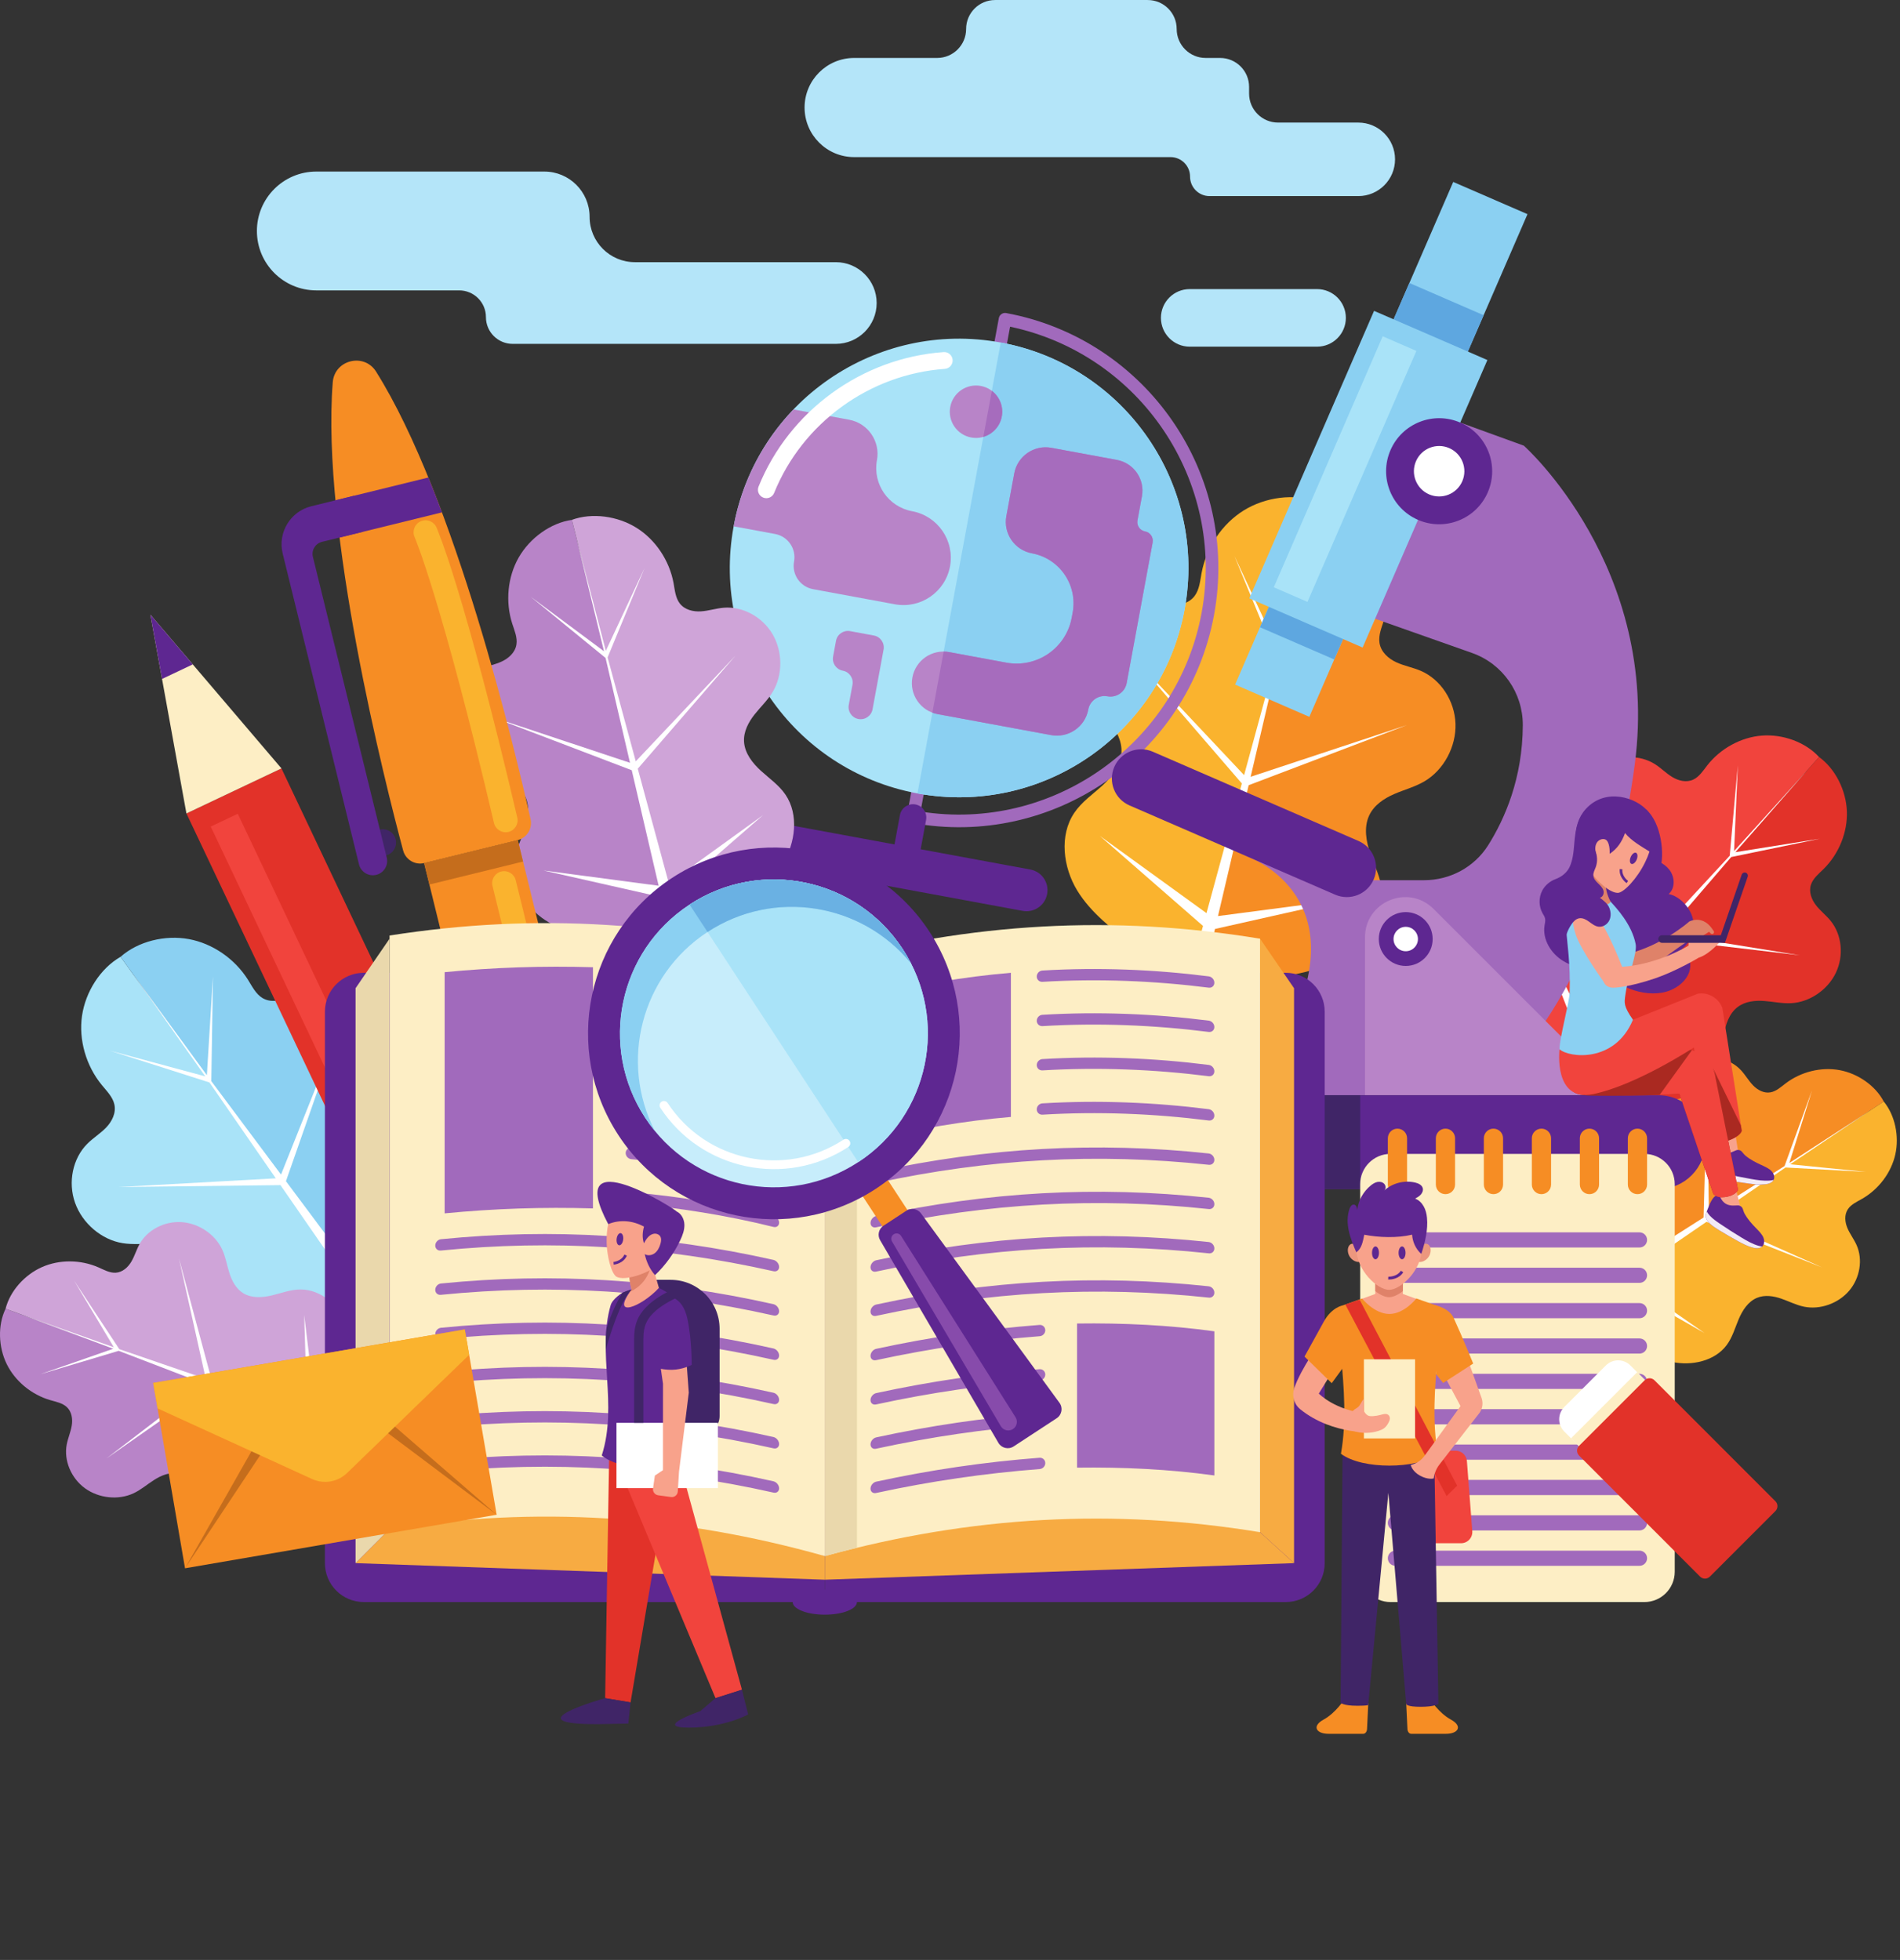 <svg width="570" height="588" viewBox="0 0 570 588" fill="none" xmlns="http://www.w3.org/2000/svg">
<rect x="0" y="0" width="570" height="588" fill="#333333" stroke="none"/>
<g clip-path="url(#clip0_1_2)">
<path d="M176.881 65.061C176.881 57.555 170.796 51.469 163.289 51.469H94.895C85.05 51.469 77.069 59.449 77.069 69.295C77.069 79.14 85.05 87.12 94.895 87.12H137.757C142.188 87.12 145.779 90.712 145.779 95.141C145.779 99.572 149.371 103.164 153.8 103.164H250.743C257.512 103.164 262.999 97.676 262.999 90.908C262.999 84.14 257.512 78.653 250.743 78.653H190.473C182.967 78.653 176.881 72.568 176.881 65.061" fill="#B4E5F9"/>
<path d="M374.729 28.081V26.076C374.729 21.277 370.839 17.387 366.04 17.387H361.695C356.896 17.387 353.005 13.496 353.005 8.697C353.005 3.897 349.115 0.007 344.315 0.007H298.525C293.727 0.007 289.836 3.897 289.836 8.697C289.836 13.496 285.945 17.387 281.145 17.387H256.245C248.031 17.387 241.372 24.045 241.372 32.26C241.372 40.473 248.031 47.133 256.245 47.133H351.167C354.397 47.133 357.016 49.752 357.016 52.983C357.016 56.212 359.635 58.831 362.864 58.831H407.484C413.576 58.831 418.513 53.893 418.513 47.801C418.513 41.709 413.576 36.772 407.484 36.772H383.42C378.62 36.772 374.729 32.881 374.729 28.081Z" fill="#B4E5F9"/>
<path d="M395.124 86.731H356.912C352.143 86.731 348.277 90.596 348.277 95.365C348.277 100.135 352.143 104.001 356.912 104.001H395.124C399.893 104.001 403.759 100.135 403.759 95.365C403.759 90.596 399.893 86.731 395.124 86.731Z" fill="#B4E5F9"/>
<path d="M24.604 304.763C23.569 311.939 25.803 319.739 30.552 325.527C32.032 327.331 33.811 329.079 34.311 331.335C34.88 333.905 33.589 336.443 31.86 338.249C30.132 340.055 27.964 341.371 26.195 343.135C21.814 347.507 20.326 354.675 22.52 360.857C24.714 367.04 30.479 371.932 36.773 372.951C39.918 373.46 43.075 373.072 46.232 373.177C49.39 373.284 52.766 373.993 55.154 376.249C57.9 378.841 58.725 382.873 58.864 386.577C59.004 390.283 58.631 394.043 59.644 397.659C61.771 405.251 69.625 410.241 77.219 411.404C84.812 412.567 92.317 410.747 99.702 409.284C107.087 407.823 116.059 405.915 123.404 408.455L36.171 287.047C30.083 290.545 25.639 297.587 24.604 304.763" fill="#A9E3F8"/>
<path d="M56.652 281.736C63.783 283.044 70.463 287.649 74.433 293.997C75.67 295.976 76.76 298.22 78.738 299.413C80.993 300.773 83.81 300.359 86.073 299.297C88.335 298.235 90.275 296.6 92.511 295.487C98.053 292.728 105.32 293.607 110.48 297.657C115.64 301.708 118.436 308.733 117.394 315.024C116.874 318.167 115.498 321.035 114.592 324.061C113.685 327.088 113.279 330.513 114.656 333.497C116.237 336.925 119.794 338.995 123.261 340.308C126.728 341.623 130.41 342.469 133.513 344.583C140.031 349.021 142.255 358.056 140.935 365.624C139.613 373.192 135.495 379.724 131.753 386.256C128.01 392.789 123.34 400.683 123.404 408.455L36.171 287.047C41.429 282.392 49.52 280.427 56.652 281.736" fill="#8BD0F2"/>
<path d="M111.096 388.295L129.171 353.443L108.824 385.249L85.785 354.365L101.816 308.544L84.304 352.38L63.391 324.347L63.886 292.923L62.063 322.567L39.841 292.153L61.575 322.917L32.897 315.188L62.838 324.744L82.734 353.507L35.602 356.12L84.143 355.545L106.063 387.233L69.427 396.369L108.224 390.357L120.175 407.635C121.277 407.831 122.358 408.093 123.404 408.455C123.395 407.348 123.491 406.24 123.657 405.133L111.096 388.295" fill="white"/>
<path d="M413.125 163.296C416.883 169.888 417.696 178.34 415.288 185.796C414.539 188.12 413.476 190.505 413.853 192.892C414.283 195.615 416.513 197.591 418.888 198.688C421.263 199.784 423.88 200.235 426.277 201.275C432.22 203.853 436.415 210.265 436.648 217.127C436.881 223.988 433.141 230.96 427.401 234.365C424.535 236.065 421.311 236.897 418.277 238.211C415.243 239.524 412.227 241.508 410.764 244.62C409.085 248.197 409.825 252.439 411.109 256.1C412.392 259.763 414.196 263.281 414.596 267.191C415.433 275.4 409.697 283.269 402.748 287.311C395.797 291.353 387.792 292.456 380.04 293.863C372.287 295.268 362.819 296.848 356.639 302.136L395.071 150.475C402.341 151.549 409.367 156.704 413.125 163.296" fill="#F68D24"/>
<path d="M373.091 153.151C366.647 157.157 361.907 164.203 360.473 171.905C360.025 174.305 359.824 176.909 358.356 178.829C356.68 181.017 353.777 181.693 351.168 181.527C348.557 181.36 346.043 180.509 343.437 180.283C336.984 179.72 330.243 183.36 326.771 189.283C323.297 195.204 323.265 203.117 326.691 208.844C328.403 211.705 330.841 213.971 332.884 216.571C334.925 219.172 336.633 222.352 336.436 225.785C336.211 229.729 333.539 233.108 330.667 235.716C327.793 238.324 324.532 240.56 322.32 243.807C317.673 250.627 318.969 260.277 323.155 267.141C327.341 274.005 333.855 278.788 340.003 283.716C346.151 288.644 353.724 294.543 356.639 302.136L395.071 150.475C388.167 147.957 379.535 149.144 373.091 153.151" fill="#FAB32E"/>
<path d="M360.901 277.785L329.943 250.772L361.947 273.949L372.549 235.045L339.379 196.564L373.231 232.544L382.855 197.231L370.332 166.817L383.467 194.988L393.455 156.855L384.077 195.143L409.043 176.627L383.547 197.405L375.192 233.04L422.093 217.524L374.6 235.565L365.396 274.824L404.575 269.684L364.488 278.695L359.469 300.1C358.471 300.713 357.519 301.383 356.639 302.136C356.224 301.055 355.705 300.012 355.12 298.997L360.901 277.785" fill="white"/>
<path d="M303.028 98.012L276.159 243.468C315.6 249.731 353.188 223.329 360.483 183.835C367.779 144.341 342.104 106.255 303.028 98.012ZM273.605 246.871C272.577 246.681 271.897 245.693 272.087 244.665L299.653 95.439C299.844 94.411 300.831 93.732 301.859 93.921C344.028 101.712 371.996 142.355 364.207 184.523C356.416 226.692 315.773 254.661 273.605 246.871Z" fill="#A16ABC"/>
<path d="M355.368 182.891C348.468 220.245 312.592 244.933 275.237 238.033C237.883 231.132 213.195 195.256 220.095 157.901C226.995 120.547 262.871 95.859 300.227 102.759C337.581 109.66 362.269 145.536 355.368 182.891Z" fill="#A9E3F8"/>
<path d="M355.368 182.891C362.269 145.536 337.581 109.66 300.227 102.759L275.237 238.033C312.592 244.933 348.468 220.245 355.368 182.891" fill="#8BD0F2"/>
<path d="M309.087 260.859L235.467 247.259C232.04 246.625 228.748 248.891 228.116 252.317C227.483 255.744 229.748 259.035 233.175 259.668L306.795 273.268C310.221 273.901 313.512 271.636 314.145 268.209C314.779 264.783 312.513 261.491 309.087 260.859Z" fill="#5E2791"/>
<path d="M274.627 241.337C272.46 240.937 270.379 242.369 269.979 244.536L268.039 255.04L275.885 256.489L277.825 245.985C278.225 243.819 276.793 241.739 274.627 241.337" fill="#5E2791"/>
<path d="M238.215 168.475C237.503 172.333 240.052 176.04 243.912 176.753L268.467 181.289C276.177 182.713 283.583 177.617 285.007 169.907C286.431 162.196 281.335 154.791 273.624 153.367C266.485 152.047 261.767 145.191 263.085 138.051C264.131 132.396 260.393 126.967 254.739 125.921L238.051 122.839C229.072 132.2 222.627 144.192 220.095 157.901L232.519 160.197C236.377 160.909 238.928 164.616 238.215 168.475" fill="#B884C8"/>
<path d="M343.516 159.432C341.975 159.148 340.955 157.667 341.24 156.124L342.577 148.885C343.516 143.803 340.156 138.92 335.073 137.981L315.424 134.351C310.227 133.391 305.235 136.827 304.275 142.024L301.905 154.848C300.945 160.045 304.38 165.036 309.579 165.997C317.86 167.527 323.333 175.48 321.804 183.763L321.517 185.313C319.829 194.452 311.052 200.492 301.913 198.804L284.747 195.632C279.605 194.683 274.669 198.08 273.72 203.22C272.769 208.361 276.167 213.297 281.308 214.248L315.332 220.532C320.529 221.493 325.521 218.057 326.481 212.86C326.977 210.176 329.555 208.401 332.24 208.897C334.924 209.393 337.503 207.619 337.999 204.935L345.792 162.74C346.077 161.199 345.059 159.717 343.516 159.432" fill="#B884C8"/>
<path d="M300.54 124.949C299.751 129.221 295.648 132.045 291.376 131.256C287.104 130.467 284.281 126.364 285.071 122.092C285.859 117.82 289.963 114.996 294.235 115.785C298.507 116.575 301.329 120.677 300.54 124.949Z" fill="#B884C8"/>
<path d="M250.801 192.249L249.927 196.98C249.563 198.951 250.865 200.844 252.836 201.208C254.807 201.572 256.108 203.464 255.744 205.435L254.627 211.484C254.263 213.455 255.565 215.347 257.536 215.712C259.507 216.076 261.399 214.773 261.763 212.803L265.072 194.885C265.436 192.915 264.135 191.023 262.164 190.659L255.028 189.34C253.057 188.976 251.165 190.279 250.801 192.249" fill="#B884C8"/>
<path d="M337.999 204.935L345.792 162.74C346.077 161.199 345.059 159.717 343.516 159.432C341.975 159.148 340.955 157.667 341.24 156.124L342.577 148.885C343.516 143.801 340.156 138.92 335.073 137.981L315.424 134.351C310.227 133.391 305.235 136.827 304.275 142.024L301.905 154.847C300.945 160.045 304.38 165.036 309.579 165.997C317.86 167.527 323.333 175.48 321.804 183.763L321.517 185.313C319.829 194.452 311.052 200.492 301.913 198.804L284.747 195.632C284.192 195.529 283.641 195.488 283.097 195.483L279.715 213.797C280.224 213.988 280.753 214.145 281.308 214.248L315.332 220.532C320.529 221.493 325.521 218.057 326.481 212.86C326.977 210.176 329.555 208.401 332.24 208.897C334.924 209.393 337.503 207.619 337.999 204.935" fill="#A66CBD"/>
<path d="M294.996 131.068C297.76 130.264 299.981 127.973 300.54 124.949C301.099 121.925 299.843 118.992 297.548 117.253L294.996 131.068" fill="#A66CBD"/>
<path d="M229.447 149.42C229.283 149.389 229.117 149.343 228.957 149.277C227.665 148.755 227.041 147.284 227.564 145.992C236.776 123.213 258.572 107.371 283.091 105.629C284.477 105.535 285.688 106.579 285.788 107.968C285.885 109.359 284.839 110.567 283.448 110.667C260.839 112.271 240.739 126.88 232.243 147.884C231.785 149.015 230.603 149.633 229.447 149.42" fill="white"/>
<path d="M155.608 167.252C152.284 173.064 151.557 180.523 153.672 187.105C154.331 189.157 155.267 191.263 154.931 193.369C154.548 195.771 152.577 197.513 150.48 198.477C148.383 199.441 146.073 199.837 143.956 200.752C138.708 203.02 134.999 208.673 134.785 214.728C134.572 220.783 137.864 226.941 142.925 229.952C145.453 231.456 148.297 232.193 150.973 233.357C153.649 234.52 156.309 236.273 157.595 239.021C159.073 242.18 158.415 245.924 157.277 249.153C156.14 252.383 154.544 255.485 154.188 258.935C153.439 266.179 158.492 273.131 164.62 276.705C170.748 280.281 177.812 281.264 184.651 282.513C191.491 283.763 199.845 285.168 205.292 289.843L171.555 155.959C165.139 156.899 158.932 161.439 155.608 167.252" fill="#B884C8"/>
<path d="M190.949 158.345C196.631 161.889 200.805 168.112 202.063 174.911C202.455 177.031 202.629 179.328 203.923 181.024C205.399 182.957 207.959 183.557 210.263 183.413C212.567 183.268 214.787 182.521 217.085 182.324C222.781 181.835 228.727 185.056 231.784 190.285C234.841 195.516 234.86 202.499 231.831 207.549C230.317 210.072 228.163 212.069 226.357 214.361C224.552 216.653 223.041 219.457 223.211 222.488C223.405 225.969 225.759 228.953 228.291 231.259C230.823 233.564 233.699 235.54 235.648 238.408C239.74 244.432 238.584 252.948 234.883 259C231.18 265.053 225.427 269.265 219.995 273.607C214.564 277.949 207.873 283.145 205.292 289.843L171.555 155.959C177.651 153.745 185.268 154.803 190.949 158.345Z" fill="#CFA4D8"/>
<path d="M201.56 268.349L228.912 244.545L200.641 264.963L191.331 230.617L220.648 196.697L190.732 228.409L182.28 197.235L193.368 170.409L181.744 195.255L172.975 161.591L181.205 195.391L159.195 179.02L181.671 197.388L189.001 228.845L147.629 215.097L189.52 231.073L197.597 265.729L163.028 261.148L198.393 269.147L202.797 288.043C203.677 288.585 204.517 289.177 205.292 289.843C205.66 288.889 206.119 287.969 206.637 287.075L201.56 268.349" fill="white"/>
<path d="M2.015 409.225C4.519 414.331 9.415 418.393 15.049 420.041C16.806 420.555 18.731 420.9 20.052 422.14C21.558 423.552 21.844 425.768 21.523 427.701C21.203 429.635 20.38 431.445 20.015 433.371C19.111 438.139 21.318 443.439 25.472 446.472C29.627 449.507 35.523 450.124 40.051 448.001C42.312 446.94 44.184 445.292 46.276 443.965C48.368 442.637 50.868 441.603 53.413 442.008C56.336 442.473 58.654 444.719 60.383 447.056C62.111 449.393 63.533 451.993 65.787 453.887C70.523 457.862 77.816 457.621 83.247 455.016C88.679 452.412 92.734 447.915 96.87 443.701C101.006 439.488 105.972 434.285 111.852 432.683L1.671 392.637C-0.724 397.595 -0.488 404.12 2.015 409.225" fill="#B884C8"/>
<path d="M12.586 380.14C17.783 377.835 24.145 377.863 29.523 380.217C31.2 380.952 32.898 381.923 34.706 381.821C36.768 381.705 38.409 380.191 39.405 378.503C40.4 376.815 40.933 374.897 41.889 373.188C44.257 368.951 49.353 366.305 54.486 366.647C59.618 366.989 64.535 370.301 66.643 374.836C67.695 377.101 68.073 379.567 68.824 381.928C69.576 384.288 70.828 386.685 73.039 388.009C75.579 389.531 78.797 389.297 81.624 388.615C84.45 387.933 87.208 386.853 90.153 386.849C96.336 386.841 101.772 391.709 104.264 397.193C106.755 402.679 106.976 408.729 107.442 414.615C107.907 420.5 108.373 427.677 111.852 432.683L1.671 392.637C3.019 387.297 7.389 382.447 12.586 380.14" fill="#CFA4D8"/>
<path d="M94.966 425.069L91.259 394.507L92.148 424.103L63.571 414.291L53.689 377.528L61.733 413.66L35.794 404.755H35.794L22.218 384.185L34.147 404.189L6.306 394.321L33.986 404.632L11.997 412.308L35.612 405.257L61.216 415.084L31.848 437.619L63.03 415.781L91.237 426.608L71.553 448.727L94.019 427.676L109.398 433.579C110.198 433.219 111.015 432.911 111.852 432.683C111.357 431.969 110.929 431.209 110.547 430.419L94.966 425.069" fill="white"/>
<path d="M110.965 253.724C111.49 255.861 113.648 257.169 115.787 256.644C117.925 256.12 119.233 253.96 118.708 251.823C118.183 249.684 116.024 248.376 113.886 248.901C111.747 249.425 110.44 251.585 110.965 253.724" fill="#402567"/>
<path d="M174.937 383.237L179.636 402.371C179.928 403.56 179.2 404.76 178.012 405.051C176.824 405.343 175.624 404.616 175.332 403.428L170.635 384.295L174.937 383.237" fill="#5E2791"/>
<path d="M112.814 111.472C136.529 149.2 154.633 225.479 159.169 245.771C159.797 248.58 158.06 251.368 155.265 252.055L127.314 258.917C124.519 259.603 121.688 257.936 120.944 255.157C115.567 235.071 96.285 159.081 99.83 114.66C100.367 107.94 109.227 105.765 112.814 111.472Z" fill="#F68D24"/>
<path d="M132.59 153.721L101.871 161.263C101.403 157.508 100.987 153.776 100.639 150.095L128.509 143.252C129.905 146.676 131.265 150.177 132.59 153.721" fill="#5E2791"/>
<path d="M93.409 151.869L106.243 148.719L108.899 159.537L96.604 162.556C94.604 163.048 93.381 165.067 93.872 167.065L116.022 257.277C116.586 259.576 115.18 261.896 112.882 262.46C110.584 263.024 108.264 261.619 107.699 259.321L84.805 166.073C83.259 159.776 87.111 153.416 93.409 151.869" fill="#5E2791"/>
<path d="M141.289 255.485L155.34 252.036L179.412 350.079C182.928 364.396 183.255 379.312 180.371 393.771L170.697 396.145C161.444 384.667 154.827 371.296 151.312 356.979L127.24 258.935L141.289 255.485" fill="#F68D24"/>
<path d="M150.389 353.223L178.491 346.323L176.911 339.889L148.811 346.789L150.389 353.223Z" fill="#FAB32E"/>
<path d="M128.819 265.368L156.92 258.469L155.34 252.036L127.24 258.935L128.819 265.368" fill="#C56D1C"/>
<path d="M152.548 249.579C154.457 249.109 155.639 247.189 155.187 245.272C139.207 177.237 131.276 158.971 130.946 158.227C130.143 156.415 128.019 155.587 126.21 156.399C124.398 157.201 123.581 159.319 124.379 161.129C124.457 161.309 132.449 179.863 148.197 246.912C148.651 248.841 150.583 250.041 152.512 249.587C152.524 249.584 152.536 249.581 152.548 249.579" fill="#FAB32E"/>
<path d="M169.115 337.751C171.04 337.279 172.217 335.335 171.744 333.409L154.724 264.084C154.251 262.159 152.307 260.981 150.381 261.453C148.456 261.927 147.279 263.871 147.751 265.796L164.772 335.121C165.245 337.047 167.189 338.224 169.115 337.751" fill="#FAB32E"/>
<path d="M55.926 244.041L131.159 402.775C133.547 407.813 139.568 409.961 144.607 407.573L154.869 402.709C159.908 400.321 162.057 394.301 159.669 389.263L84.436 230.529L55.926 244.041Z" fill="#E23229"/>
<path d="M126.801 393.58L131.159 402.775C133.547 407.813 139.568 409.961 144.607 407.573L154.869 402.709C159.908 400.321 162.057 394.301 159.669 389.263L155.311 380.067L126.801 393.58" fill="#FDEEC5"/>
<path d="M45.115 184.399L55.926 244.041L70.181 237.285L84.436 230.529L45.115 184.399Z" fill="#FDEEC5"/>
<path d="M45.115 184.399L48.612 203.691L57.834 199.32L45.115 184.399Z" fill="#5E2791"/>
<path d="M151.201 371.396L122.691 384.908L126.801 393.58L155.311 380.067L151.201 371.396Z" fill="#5E2791"/>
<path d="M132.768 373.757L124.657 377.601L63.22 247.979L71.332 244.133L132.768 373.757" fill="#F1443D"/>
<path d="M551.86 321.044C546.377 320.035 540.32 321.517 535.732 324.992C534.301 326.076 532.905 327.391 531.159 327.707C529.167 328.068 527.255 327 525.92 325.617C524.584 324.236 523.639 322.532 522.336 321.12C519.108 317.623 513.647 316.267 508.832 317.767C504.017 319.268 500.087 323.549 499.116 328.355C498.631 330.755 498.835 333.192 498.659 335.613C498.483 338.036 497.839 340.608 496.033 342.376C493.96 344.407 490.839 344.921 487.988 344.917C485.139 344.913 482.261 344.515 479.453 345.185C473.557 346.592 469.489 352.476 468.369 358.275C467.249 364.073 468.423 369.892 469.325 375.609C470.228 381.325 471.427 388.275 469.255 393.84L565.123 330.459C562.617 325.677 557.341 322.053 551.86 321.044" fill="#F68D24"/>
<path d="M568.591 346.351C567.372 351.789 563.635 356.783 558.64 359.643C557.084 360.533 555.327 361.304 554.352 362.788C553.24 364.479 553.473 366.656 554.221 368.425C554.969 370.195 556.168 371.733 556.956 373.485C558.909 377.824 558.017 383.381 554.752 387.223C551.485 391.065 546.007 393.004 541.204 392.016C538.807 391.521 536.644 390.38 534.347 389.592C532.048 388.805 529.429 388.392 527.096 389.36C524.416 390.472 522.72 393.143 521.607 395.767C520.493 398.391 519.733 401.193 518.017 403.515C514.413 408.388 507.407 409.827 501.632 408.587C495.859 407.345 490.964 403.987 486.057 400.917C481.152 397.847 475.227 394.023 469.255 393.84L565.123 330.459C568.54 334.637 569.809 340.911 568.591 346.351" fill="#FAB32E"/>
<path d="M485.109 384.988L511.341 399.915L487.516 383.333L511.928 366.559L546.648 380.243L513.499 365.48L535.657 350.253H535.656L559.781 351.573L537.064 349.287L561.091 333.125L536.809 348.901L543.604 327.104L535.368 349.817L512.679 364.241L512.08 327.957L511.072 365.263L486.075 381.153L480.151 352.739L483.611 382.72L469.981 391.385C469.799 392.225 469.564 393.048 469.255 393.84C470.105 393.867 470.953 393.973 471.799 394.135L485.109 384.988" fill="white"/>
<path d="M528.588 220.684C522.335 221.161 516.169 224.516 512.177 229.615C510.933 231.204 509.791 233.036 507.981 233.883C505.917 234.848 503.532 234.235 501.683 233.116C499.832 231.997 498.312 230.413 496.491 229.253C491.973 226.376 485.641 226.471 480.835 229.487C476.028 232.503 472.984 238.291 473.308 243.797C473.469 246.548 474.392 249.14 474.897 251.827C475.401 254.512 475.44 257.496 473.984 259.937C472.312 262.743 469.064 264.2 465.963 265.015C462.86 265.829 459.616 266.223 456.753 267.759C450.743 270.985 448.009 278.555 448.457 285.185C448.904 291.816 451.855 297.809 454.48 303.769C457.104 309.729 460.404 316.944 459.643 323.624L545.724 227.115C541.624 222.633 534.841 220.207 528.588 220.684" fill="#F1443D"/>
<path d="M554.064 243.407C554.301 249.675 551.671 256.181 547.059 260.728C545.621 262.145 543.932 263.488 543.297 265.383C542.573 267.543 543.453 269.843 544.776 271.553C546.099 273.264 547.844 274.593 549.205 276.272C552.577 280.431 553.204 286.733 550.756 291.852C548.307 296.971 542.903 300.655 537.395 300.959C534.644 301.112 531.963 300.491 529.237 300.295C526.511 300.099 523.543 300.401 521.283 302.125C518.685 304.105 517.608 307.499 517.152 310.673C516.695 313.847 516.673 317.116 515.473 320.133C512.953 326.472 505.743 330.051 499.105 330.361C492.467 330.671 486.177 328.423 479.957 326.493C473.736 324.564 466.192 322.107 459.643 323.624L545.724 227.115C550.643 230.679 553.827 237.14 554.064 243.407Z" fill="#E23229"/>
<path d="M474.347 309.436L507.175 318.136L476.491 306.945L498.227 281.679L539.933 286.587L499.625 280.053L519.356 257.12L545.981 251.621L520.609 255.664L542.103 231.175L520.22 255.317L521.348 229.649L518.916 256.728L498.377 278.941L487.299 239.639L496.923 280.515L474.295 304.987L459.684 275.776L472.064 307.4L459.727 320.744C459.769 321.711 459.751 322.673 459.643 323.624C460.575 323.408 461.529 323.28 462.495 323.212L474.347 309.436" fill="white"/>
<path d="M373.193 256.537C373.193 256.537 403.771 266.273 389.509 302.451C399.899 292.999 409.497 265.727 409.497 265.727L373.193 256.537Z" fill="#A16ABC"/>
<path d="M438.075 126.779L457.156 133.704C457.156 133.704 498.148 170.185 490.456 229.101C480.743 303.496 443.604 328.575 443.604 328.575H379.968L403.528 264.065H427.245C435.021 264.065 442.313 260.144 446.459 253.564C451.431 245.673 456.781 233.495 456.84 217.567C456.876 207.835 450.783 199.128 441.605 195.891L406.172 183.389L438.075 126.779" fill="#A16ABC"/>
<path d="M392.803 215.052L370.525 205.384L435.968 54.583L458.245 64.249L392.803 215.052" fill="#8BD0F2"/>
<path d="M400.269 197.845L377.992 188.179L386.344 168.933L408.621 178.601L400.269 197.845Z" fill="#5EA7E0"/>
<path d="M436.737 113.811L414.46 104.143L422.812 84.899L445.089 94.567L436.737 113.811Z" fill="#5EA7E0"/>
<path d="M408.789 194.261L374.791 179.507L412.219 93.26L446.217 108.015L408.789 194.261Z" fill="#8BD0F2"/>
<path d="M392.241 180.573L382.139 176.188L414.813 100.893L424.917 105.279L392.241 180.573Z" fill="#A9E3F8"/>
<path d="M446.336 147.705C442.837 155.765 433.468 159.464 425.408 155.965C417.348 152.468 413.649 143.099 417.148 135.039C420.645 126.979 430.015 123.28 438.075 126.779C446.135 130.276 449.833 139.645 446.336 147.705Z" fill="#5E2791"/>
<path d="M438.684 144.385C437.02 148.22 432.563 149.979 428.728 148.315C424.893 146.651 423.135 142.193 424.799 138.359C426.463 134.524 430.92 132.765 434.755 134.429C438.589 136.093 440.349 140.551 438.684 144.385Z" fill="white"/>
<path d="M430.071 272.689L485.956 328.575H409.497V281.211C409.497 270.475 422.479 265.097 430.071 272.689Z" fill="#B884C8"/>
<path d="M429.799 281.713C429.799 286.175 426.181 289.791 421.72 289.791C417.259 289.791 413.641 286.175 413.641 281.713C413.641 277.251 417.259 273.635 421.72 273.635C426.181 273.635 429.799 277.251 429.799 281.713Z" fill="#5E2791"/>
<path d="M425.38 281.713C425.38 283.735 423.741 285.373 421.72 285.373C419.699 285.373 418.06 283.735 418.06 281.713C418.06 279.691 419.699 278.052 421.72 278.052C423.741 278.052 425.38 279.691 425.38 281.713Z" fill="white"/>
<path d="M497.536 328.575H341.633C333.861 328.575 327.56 334.876 327.56 342.648C327.56 350.42 333.861 356.721 341.633 356.721H497.536C505.309 356.721 511.609 350.42 511.609 342.648C511.609 334.876 505.309 328.575 497.536 328.575Z" fill="#5E2791"/>
<path d="M407.539 252.292L345.841 225.517C341.391 223.585 336.217 225.628 334.287 230.077C332.356 234.528 334.397 239.701 338.848 241.632L400.545 268.407C404.996 270.339 410.169 268.296 412.1 263.847C414.031 259.396 411.989 254.223 407.539 252.292Z" fill="#5E2791"/>
<path d="M393.961 356.721H408.053V328.575H393.961V356.721Z" fill="#402567"/>
<path d="M247.441 480.626H109.141C102.697 480.626 97.475 475.402 97.475 468.959V303.512C97.475 297.068 102.697 291.845 109.141 291.845H247.441V480.626Z" fill="#5E2791"/>
<path d="M247.441 480.626H385.743C392.187 480.626 397.409 475.402 397.409 468.959V303.512C397.409 297.068 392.187 291.845 385.743 291.845H247.441V480.626Z" fill="#5E2791"/>
<path d="M247.441 476.838C242.115 476.838 237.796 478.533 237.796 480.626C237.796 482.716 242.115 484.411 247.441 484.411C252.769 484.411 257.088 482.716 257.088 480.626C257.088 478.533 252.769 476.838 247.441 476.838Z" fill="#5E2791"/>
<path d="M116.866 458.719C164.592 431.353 247.441 466.836 247.441 466.836V473.923L106.669 468.948L116.866 458.719" fill="#F7AB42"/>
<path d="M378.017 459.669C330.292 432.304 247.441 466.836 247.441 466.836V473.923L388.215 468.948L378.017 459.669" fill="#F7AB42"/>
<path d="M247.441 466.836C203.539 454.472 160.752 451.816 116.866 458.719C116.866 399.368 116.866 340.017 116.866 280.665C160.752 273.763 203.539 276.419 247.441 288.783C247.441 348.135 247.441 407.485 247.441 466.836Z" fill="#FDEEC5"/>
<path d="M177.885 362.529C162.872 362.088 148.232 362.577 133.389 364.015C133.389 339.896 133.389 315.779 133.389 291.66C148.232 290.223 162.872 289.735 177.885 290.175C177.885 314.293 177.885 338.411 177.885 362.529Z" fill="#A16ABC"/>
<path d="M232.044 447.791C198.459 440.263 165.848 438.236 132.264 441.588C131.333 441.699 130.578 441.035 130.578 440.099C130.578 439.161 131.333 438.307 132.264 438.196C165.848 434.844 198.459 436.871 232.044 444.399C232.975 444.625 233.729 445.575 233.729 446.511C233.729 447.447 232.975 448.017 232.044 447.791" fill="#A16ABC"/>
<path d="M232.044 434.507C198.459 426.979 165.848 424.952 132.264 428.304C131.333 428.415 130.578 427.751 130.578 426.815C130.578 425.877 131.333 425.023 132.264 424.912C165.848 421.56 198.459 423.587 232.044 431.115C232.975 431.341 233.729 432.289 233.729 433.227C233.729 434.163 232.975 434.733 232.044 434.507" fill="#A16ABC"/>
<path d="M232.044 421.223C198.459 413.695 165.848 411.668 132.265 415.02C131.333 415.131 130.578 414.467 130.578 413.531C130.578 412.593 131.333 411.739 132.265 411.628C165.848 408.276 198.459 410.303 232.044 417.831C232.975 418.057 233.729 419.007 233.729 419.943C233.729 420.879 232.975 421.449 232.044 421.223" fill="#A16ABC"/>
<path d="M232.044 407.939C198.459 400.412 165.848 398.384 132.265 401.736C131.333 401.848 130.578 401.184 130.578 400.247C130.578 399.311 131.333 398.456 132.265 398.345C165.848 394.993 198.459 397.02 232.044 404.548C232.975 404.775 233.729 405.723 233.729 406.66C233.729 407.596 232.975 408.167 232.044 407.939" fill="#A16ABC"/>
<path d="M232.044 394.655C198.459 387.128 165.848 385.1 132.265 388.452C131.333 388.564 130.578 387.9 130.578 386.963C130.578 386.027 131.333 385.172 132.265 385.061C165.848 381.709 198.459 383.736 232.044 391.264C232.975 391.491 233.729 392.439 233.729 393.376C233.729 394.312 232.975 394.883 232.044 394.655" fill="#A16ABC"/>
<path d="M232.044 381.372C198.459 373.844 165.848 371.817 132.265 375.169C131.333 375.28 130.578 374.616 130.578 373.68C130.578 372.743 131.333 371.888 132.265 371.777C165.848 368.425 198.459 370.452 232.044 377.98C232.975 378.207 233.729 379.155 233.729 380.092C233.729 381.028 232.975 381.599 232.044 381.372" fill="#A16ABC"/>
<path d="M232.044 368.088C217.995 364.593 203.685 362.367 189.411 361.045C188.468 360.963 187.704 360.141 187.704 359.205C187.704 358.268 188.468 357.571 189.411 357.655C203.685 358.975 217.995 361.201 232.044 364.696C232.975 364.923 233.729 365.871 233.729 366.808C233.729 367.744 232.975 368.315 232.044 368.088" fill="#A16ABC"/>
<path d="M232.044 354.804C217.995 351.309 203.685 349.083 189.411 347.763C188.468 347.679 187.704 346.857 187.704 345.921C187.704 344.985 188.468 344.288 189.411 344.371C203.685 345.692 217.995 347.919 232.044 351.412C232.975 351.64 233.729 352.588 233.729 353.524C233.729 354.461 232.975 355.031 232.044 354.804" fill="#A16ABC"/>
<path d="M232.044 341.52C217.995 338.027 203.685 335.8 189.411 334.479C188.468 334.396 187.704 333.575 187.704 332.637C187.704 331.701 188.468 331.004 189.411 331.087C203.685 332.408 217.995 334.635 232.044 338.129C232.975 338.356 233.729 339.304 233.729 340.241C233.729 341.177 232.975 341.748 232.044 341.52" fill="#A16ABC"/>
<path d="M232.044 328.236C217.995 324.743 203.685 322.516 189.411 321.195C188.468 321.112 187.704 320.291 187.704 319.353C187.704 318.417 188.468 317.72 189.411 317.803C203.685 319.124 217.995 321.351 232.044 324.845C232.975 325.072 233.729 326.02 233.729 326.957C233.729 327.893 232.975 328.464 232.044 328.236" fill="#A16ABC"/>
<path d="M232.044 314.953C217.995 311.459 203.685 309.232 189.411 307.911C188.468 307.828 187.704 307.007 187.704 306.071C187.704 305.133 188.468 304.436 189.411 304.52C203.685 305.84 217.995 308.067 232.044 311.561C232.975 311.788 233.729 312.736 233.729 313.673C233.729 314.609 232.975 315.18 232.044 314.953" fill="#A16ABC"/>
<path d="M232.044 301.669C217.995 298.175 203.685 295.948 189.411 294.628C188.468 294.544 187.704 293.723 187.704 292.787C187.704 291.851 188.468 291.153 189.411 291.236C203.685 292.557 217.995 294.784 232.044 298.277C232.975 298.504 233.729 299.453 233.729 300.389C233.729 301.327 232.975 301.896 232.044 301.669Z" fill="#A16ABC"/>
<path d="M378.017 459.669C334.115 452.444 291.328 454.796 247.441 466.836C247.441 407.485 247.441 348.135 247.441 288.783C291.327 276.743 334.115 274.391 378.017 281.617C378.019 340.968 378.019 400.319 378.017 459.669" fill="#FDEEC5"/>
<path d="M311.876 440.727C295.304 442.007 279.215 444.361 262.84 447.903C261.909 448.123 261.155 447.547 261.155 446.611C261.155 445.673 261.909 444.731 262.84 444.511C279.215 440.969 295.304 438.615 311.876 437.335C312.819 437.28 313.584 438.001 313.584 438.937C313.584 439.873 312.819 440.672 311.876 440.727Z" fill="#A16ABC"/>
<path d="M311.876 427.443C295.304 428.723 279.215 431.077 262.84 434.619C261.909 434.839 261.155 434.263 261.155 433.327C261.155 432.389 261.909 431.447 262.84 431.227C279.215 427.685 295.304 425.331 311.876 424.051C312.819 423.996 313.584 424.717 313.584 425.653C313.584 426.589 312.819 427.388 311.876 427.443Z" fill="#A16ABC"/>
<path d="M311.876 414.159C295.304 415.439 279.215 417.793 262.84 421.335C261.909 421.555 261.155 420.979 261.155 420.043C261.155 419.105 261.909 418.163 262.84 417.943C279.215 414.401 295.304 412.047 311.876 410.767C312.819 410.712 313.584 411.433 313.584 412.369C313.584 413.305 312.819 414.104 311.876 414.159Z" fill="#A16ABC"/>
<path d="M311.876 400.876C295.304 402.156 279.215 404.511 262.84 408.052C261.909 408.272 261.155 407.696 261.155 406.759C261.155 405.823 261.909 404.88 262.84 404.66C279.215 401.119 295.304 398.764 311.876 397.484C312.819 397.429 313.584 398.149 313.584 399.087C313.584 400.023 312.819 400.821 311.876 400.876Z" fill="#A16ABC"/>
<path d="M362.62 389.291C329.035 385.695 296.424 387.484 262.84 394.768C261.909 394.988 261.155 394.412 261.155 393.475C261.155 392.539 261.909 391.596 262.84 391.376C296.424 384.093 329.035 382.303 362.62 385.9C363.552 386.017 364.307 386.877 364.307 387.813C364.307 388.751 363.552 389.409 362.62 389.291" fill="#A16ABC"/>
<path d="M362.62 376.008C329.035 372.411 296.424 374.201 262.84 381.484C261.909 381.704 261.155 381.128 261.155 380.192C261.155 379.255 261.909 378.312 262.84 378.092C296.424 370.809 329.035 369.019 362.62 372.616C363.552 372.733 364.307 373.593 364.307 374.531C364.307 375.467 363.552 376.125 362.62 376.008" fill="#A16ABC"/>
<path d="M323.116 397.059C336.916 396.873 350.736 397.532 364.307 399.403C364.307 413.816 364.307 428.231 364.307 442.645C350.736 440.775 336.916 440.116 323.116 440.301C323.116 425.887 323.116 411.473 323.116 397.059Z" fill="#A16ABC"/>
<path d="M362.62 362.724C329.035 359.127 296.424 360.917 262.84 368.2C261.909 368.42 261.155 367.844 261.155 366.908C261.155 365.971 261.909 365.028 262.84 364.808C296.424 357.525 329.035 355.735 362.62 359.332C363.552 359.449 364.307 360.309 364.307 361.247C364.307 362.183 363.552 362.841 362.62 362.724" fill="#A16ABC"/>
<path d="M362.62 349.44C329.035 345.843 296.424 347.633 262.84 354.916C261.909 355.136 261.155 354.56 261.155 353.624C261.155 352.687 261.909 351.744 262.84 351.524C296.424 344.241 329.035 342.451 362.62 346.048C363.552 346.165 364.307 347.025 364.307 347.963C364.307 348.899 363.552 349.557 362.62 349.44" fill="#A16ABC"/>
<path d="M362.62 336.156C346.208 334.081 329.419 333.408 312.731 334.408C311.787 334.46 311.023 333.748 311.023 332.811C311.023 331.875 311.787 331.068 312.731 331.016C329.419 330.016 346.208 330.689 362.62 332.764C363.552 332.881 364.307 333.741 364.307 334.679C364.307 335.615 363.552 336.273 362.62 336.156" fill="#A16ABC"/>
<path d="M362.62 322.872C346.208 320.797 329.419 320.124 312.731 321.125C311.787 321.176 311.023 320.464 311.023 319.528C311.023 318.592 311.787 317.785 312.731 317.733C329.419 316.733 346.208 317.407 362.62 319.481C363.552 319.599 364.307 320.459 364.307 321.395C364.307 322.332 363.552 322.991 362.62 322.872" fill="#A16ABC"/>
<path d="M362.62 309.588C346.208 307.513 329.419 306.84 312.731 307.841C311.787 307.892 311.023 307.18 311.023 306.244C311.023 305.308 311.787 304.501 312.731 304.449C329.419 303.449 346.208 304.123 362.62 306.197C363.552 306.315 364.307 307.175 364.307 308.111C364.307 309.048 363.552 309.707 362.62 309.588Z" fill="#A16ABC"/>
<path d="M362.62 296.305C346.208 294.231 329.419 293.557 312.731 294.557C311.787 294.609 311.023 293.897 311.023 292.96C311.023 292.024 311.787 291.217 312.731 291.165C329.419 290.165 346.208 290.839 362.62 292.913C363.552 293.031 364.307 293.891 364.307 294.828C364.307 295.764 363.552 296.423 362.62 296.305Z" fill="#A16ABC"/>
<path d="M303.268 335.088C289.145 336.271 275.041 338.731 261.155 342.036C261.155 327.621 261.155 313.208 261.155 298.793C275.041 295.488 289.145 293.028 303.268 291.845C303.268 306.26 303.268 320.673 303.268 335.088" fill="#A16ABC"/>
<path d="M257.088 286.295C253.877 287.075 250.663 287.9 247.441 288.783C247.441 348.135 247.441 407.485 247.441 466.836C250.663 465.952 253.877 465.126 257.088 464.348V286.295Z" fill="#EAD8AC"/>
<path d="M378.017 281.617L388.215 296.475V468.948L378.017 459.669V281.617Z" fill="#F7AB42"/>
<path d="M116.866 281.617L106.669 296.475V468.948L116.866 458.719V281.617Z" fill="#EAD8AC"/>
<path d="M264.535 351.253L257.031 356.167L266.379 370.443L273.883 365.528L264.535 351.253Z" fill="#F68D24"/>
<path d="M278.817 279.477C295.687 305.239 288.479 339.797 262.717 356.667C236.957 373.535 202.399 366.327 185.529 340.567C168.66 314.805 175.868 280.247 201.629 263.377C227.389 246.508 261.949 253.716 278.817 279.477Z" fill="#5E2791"/>
<path d="M270.805 284.724C284.777 306.06 278.807 334.683 257.471 348.653C236.135 362.625 207.513 356.656 193.541 335.32C179.569 313.984 185.54 285.361 206.876 271.389C228.212 257.417 256.835 263.388 270.805 284.724Z" fill="#C7EDFB"/>
<path d="M270.805 284.724C256.835 263.388 228.212 257.417 206.876 271.389L257.471 348.653C278.807 334.683 284.777 306.06 270.805 284.724Z" fill="#A9E3F8"/>
<path d="M212.256 279.605C232.204 266.543 258.519 270.915 273.276 288.976C272.535 287.532 271.715 286.112 270.805 284.724C256.835 263.388 228.212 257.417 206.876 271.389C185.54 285.361 179.569 313.984 193.541 335.32C194.451 336.708 195.424 338.027 196.451 339.284C185.796 318.536 192.308 292.668 212.256 279.605Z" fill="#8BD0F2"/>
<path d="M273.276 288.976C272.912 288.265 272.527 287.561 272.123 286.864C272.116 286.852 272.109 286.839 272.103 286.825C271.691 286.117 271.26 285.417 270.805 284.724C256.835 263.388 228.212 257.417 206.876 271.389L212.256 279.605C232.204 266.543 258.519 270.915 273.276 288.976" fill="#6AB1E3"/>
<path d="M271.909 363.225L265.056 367.713C263.613 368.657 263.164 370.567 264.033 372.056L299.52 432.861C300.455 434.463 302.54 434.955 304.092 433.939L317.008 425.481C318.559 424.465 318.943 422.356 317.848 420.859L276.299 364.024C275.281 362.632 273.352 362.281 271.909 363.225" fill="#5E2791"/>
<path d="M254.491 344.103C235.699 356.408 210.399 351.131 198.093 332.339C197.696 331.732 197.865 330.919 198.472 330.521C199.079 330.124 199.892 330.295 200.289 330.9C211.801 348.481 235.472 353.419 253.052 341.907C253.66 341.509 254.473 341.679 254.869 342.285C255.267 342.892 255.097 343.705 254.491 344.103" fill="white"/>
<path d="M267.6 372.441L300.251 427.873C300.999 429.144 302.659 429.532 303.892 428.724C305.072 427.951 305.415 426.376 304.661 425.183L270.325 370.779C269.849 370.024 268.848 369.807 268.101 370.295C267.388 370.763 267.168 371.707 267.6 372.441Z" fill="#874BAB"/>
<path d="M148.995 454.435L55.507 470.496L45.954 414.896L139.441 398.835L148.995 454.435Z" fill="#F68D24"/>
<path d="M148.995 454.435L111.491 426.28L114.136 424.216L148.995 454.435Z" fill="#C56D1C"/>
<path d="M55.507 470.496L81.463 431.439L78.28 430.376L55.507 470.496Z" fill="#C56D1C"/>
<path d="M92.698 406.865L45.954 414.896L47.264 422.521L93.631 443.717C97.165 445.332 101.327 444.617 104.118 441.916L140.752 406.459L139.441 398.835L92.698 406.865" fill="#FAB32E"/>
<path d="M493.325 346.175H417.148C412.125 346.175 408.053 350.247 408.053 355.269V471.531C408.053 476.554 412.125 480.626 417.148 480.626H493.325C498.349 480.626 502.42 476.554 502.42 471.531V355.269C502.42 350.247 498.349 346.175 493.325 346.175" fill="#FDEEC5"/>
<path d="M419.237 338.601C417.644 338.601 416.353 339.893 416.353 341.485V355.372C416.353 356.965 417.644 358.256 419.237 358.256C420.831 358.256 422.121 356.965 422.121 355.372V341.485C422.121 339.893 420.831 338.601 419.237 338.601Z" fill="#F68D24"/>
<path d="M433.637 338.601C432.044 338.601 430.752 339.893 430.752 341.485V355.372C430.752 356.965 432.044 358.256 433.637 358.256C435.231 358.256 436.521 356.965 436.521 355.372V341.485C436.521 339.893 435.231 338.601 433.637 338.601Z" fill="#F68D24"/>
<path d="M448.037 338.601C446.444 338.601 445.152 339.893 445.152 341.485V355.372C445.152 356.965 446.444 358.256 448.037 358.256C449.631 358.256 450.921 356.965 450.921 355.372V341.485C450.921 339.893 449.631 338.601 448.037 338.601Z" fill="#F68D24"/>
<path d="M462.437 338.601C460.844 338.601 459.552 339.893 459.552 341.485V355.372C459.552 356.965 460.844 358.256 462.437 358.256C464.031 358.256 465.321 356.965 465.321 355.372V341.485C465.321 339.893 464.031 338.601 462.437 338.601Z" fill="#F68D24"/>
<path d="M476.837 338.601C475.244 338.601 473.952 339.893 473.952 341.485V355.372C473.952 356.965 475.244 358.256 476.837 358.256C478.431 358.256 479.721 356.965 479.721 355.372V341.485C479.721 339.893 478.431 338.601 476.837 338.601Z" fill="#F68D24"/>
<path d="M491.237 338.601C489.644 338.601 488.352 339.893 488.352 341.485V355.372C488.352 356.965 489.644 358.256 491.237 358.256C492.831 358.256 494.121 356.965 494.121 355.372V341.485C494.121 339.893 492.831 338.601 491.237 338.601Z" fill="#F68D24"/>
<path d="M491.848 369.711H418.627C417.371 369.711 416.352 370.729 416.352 371.984C416.352 373.24 417.371 374.259 418.627 374.259H491.848C493.104 374.259 494.121 373.24 494.121 371.984C494.121 370.729 493.104 369.711 491.848 369.711" fill="#A16ABC"/>
<path d="M491.848 380.321H418.627C417.371 380.321 416.352 381.339 416.352 382.595C416.352 383.851 417.371 384.868 418.627 384.868H491.848C493.104 384.868 494.121 383.851 494.121 382.595C494.121 381.339 493.104 380.321 491.848 380.321" fill="#A16ABC"/>
<path d="M491.848 390.932H418.627C417.371 390.932 416.352 391.949 416.352 393.205C416.352 394.461 417.371 395.479 418.627 395.479H491.848C493.104 395.479 494.121 394.461 494.121 393.205C494.121 391.949 493.104 390.932 491.848 390.932" fill="#A16ABC"/>
<path d="M491.848 401.543H418.627C417.371 401.543 416.352 402.56 416.352 403.816C416.352 405.072 417.371 406.089 418.627 406.089H491.848C493.104 406.089 494.121 405.072 494.121 403.816C494.121 402.56 493.104 401.543 491.848 401.543" fill="#A16ABC"/>
<path d="M491.848 412.152H418.627C417.371 412.152 416.352 413.171 416.352 414.427C416.352 415.683 417.371 416.7 418.627 416.7H491.848C493.104 416.7 494.121 415.683 494.121 414.427C494.121 413.171 493.104 412.152 491.848 412.152" fill="#A16ABC"/>
<path d="M491.848 422.763H418.627C417.371 422.763 416.352 423.781 416.352 425.037C416.352 426.292 417.371 427.311 418.627 427.311H491.848C493.104 427.311 494.121 426.292 494.121 425.037C494.121 423.781 493.104 422.763 491.848 422.763" fill="#A16ABC"/>
<path d="M491.848 433.373H418.627C417.371 433.373 416.352 434.392 416.352 435.647C416.352 436.903 417.371 437.921 418.627 437.921H491.848C493.104 437.921 494.121 436.903 494.121 435.647C494.121 434.392 493.104 433.373 491.848 433.373" fill="#A16ABC"/>
<path d="M491.848 443.984H418.627C417.371 443.984 416.352 445.003 416.352 446.257C416.352 447.513 417.371 448.532 418.627 448.532H491.848C493.104 448.532 494.121 447.513 494.121 446.257C494.121 445.003 493.104 443.984 491.848 443.984" fill="#A16ABC"/>
<path d="M491.848 454.595H418.627C417.371 454.595 416.352 455.612 416.352 456.868C416.352 458.124 417.371 459.142 418.627 459.142H491.848C493.104 459.142 494.121 458.124 494.121 456.868C494.121 455.612 493.104 454.595 491.848 454.595" fill="#A16ABC"/>
<path d="M491.848 465.205H418.627C417.371 465.205 416.352 466.223 416.352 467.479C416.352 468.735 417.371 469.752 418.627 469.752H491.848C493.104 469.752 494.121 468.735 494.121 467.479C494.121 466.223 493.104 465.205 491.848 465.205" fill="#A16ABC"/>
<path d="M481.768 409.633L469.275 422.127C467.249 424.153 467.249 427.436 469.275 429.461L485.436 445.623L505.264 425.795L489.103 409.633C487.077 407.608 483.793 407.608 481.768 409.633Z" fill="white"/>
<path d="M481.148 441.336L500.977 421.507L491.14 411.671L471.312 431.5L481.148 441.336" fill="#FDEEC5"/>
<path d="M493.391 414.088L473.729 433.749C472.916 434.563 472.916 435.881 473.729 436.695L510.019 472.985C510.832 473.799 512.151 473.799 512.964 472.985L532.625 453.324C533.439 452.511 533.439 451.192 532.625 450.379L496.336 414.088C495.523 413.275 494.204 413.275 493.391 414.088Z" fill="#E23229"/>
<path d="M493.795 242.788C498.504 246.935 499.471 256.609 497.98 260.859C496.584 261.401 494.841 261.1 493.511 260.409C492.18 259.72 491.132 258.556 490.42 257.237C489.332 255.221 489.007 252.807 489.52 250.575C490.033 248.343 491.381 246.313 493.241 244.976C493.725 244.628 493.261 242.521 493.795 242.788" fill="#5E2791"/>
<path d="M481.319 290.812C477.061 291.004 472.616 290.519 468.972 288.311C465.327 286.103 462.688 281.856 463.367 277.649C463.477 276.961 463.672 276.263 463.531 275.581C463.405 274.979 463.032 274.464 462.735 273.924C461.603 271.873 461.579 269.251 462.673 267.18C463.493 265.625 464.963 264.375 466.631 263.752C468.515 263.049 470.168 261.765 470.963 259.919C471.363 258.989 471.641 257.996 471.825 257.008C472.279 254.579 472.259 252.081 472.676 249.645C473.095 247.208 474.04 244.725 475.979 243.192C476.625 248.699 480.891 253.773 486.121 255.612C488.637 256.496 491.337 256.689 493.944 257.253C496.551 257.819 499.212 258.86 500.841 260.972C502.471 263.084 502.631 266.489 500.596 268.213C503.931 268.887 507.089 272.307 507.852 275.623C508.615 278.939 507.275 282.644 504.569 284.707C506.863 286.067 507.624 289.259 506.707 291.763C505.789 294.267 503.529 296.091 501.064 297.105C494.775 299.693 484.915 296.584 481.319 290.812" fill="#5E2791"/>
<path d="M472.716 267.772C472.716 267.772 474.7 260.445 475.1 257.944C475.501 255.441 478.704 256.292 478.704 256.292L482.007 262.948C482.007 262.948 480.805 266.1 483.177 270.5C484.731 272.595 478.753 274.007 477.503 275.057C476.252 276.108 479.325 273.244 479.325 273.244L473.399 270.604L472.716 267.772" fill="#DF8269"/>
<path d="M520.355 354.937L522.013 361.805C522.013 361.805 520.517 362.448 518.441 362.437C516.364 362.425 514.821 361.329 514.821 361.329L513.804 351.94L520.355 354.937Z" fill="#F8A28B"/>
<path d="M512.172 363.077C511.932 363.644 511.687 364.233 511.713 364.848C511.748 365.68 512.275 366.411 512.871 366.993C513.673 367.777 514.628 368.387 515.583 368.976C517.512 370.168 519.475 371.308 521.467 372.392C522.885 373.164 524.335 373.915 525.9 374.311C526.84 374.548 527.952 374.613 528.66 373.951C529.345 373.309 529.375 372.203 529.04 371.327C528.28 369.337 525.452 367.729 523.428 364.195C522.783 363.068 523.045 362.136 521.827 361.689C520.835 361.327 517.292 362.879 515.799 358.456C513.743 358.333 512.788 361.625 512.172 363.077" fill="#5E2791"/>
<path d="M527.465 373.72C525.697 373.189 524.077 372.259 522.496 371.305C520.273 369.967 518.088 368.567 515.943 367.108C514.881 366.387 513.82 365.643 512.943 364.707C512.583 364.323 512.261 363.884 512.035 363.411C511.848 363.875 511.692 364.353 511.713 364.848C511.748 365.68 512.275 366.411 512.871 366.993C513.673 367.777 514.628 368.387 515.583 368.976C517.512 370.168 519.475 371.308 521.467 372.392C522.885 373.164 524.335 373.915 525.9 374.311C526.836 374.548 527.943 374.611 528.651 373.956C528.248 373.921 527.844 373.833 527.465 373.72" fill="#F2EAF7"/>
<path d="M520.625 340.308L521.717 347.288C521.717 347.288 520.173 347.807 518.104 347.625C516.036 347.444 514.587 346.225 514.587 346.225L514.343 336.784L520.625 340.308Z" fill="#F8A28B"/>
<path d="M512.795 349.764C512.775 350.379 512.76 351.017 513.005 351.581C513.337 352.344 514.093 352.836 514.857 353.164C515.889 353.608 517 353.831 518.103 354.037C520.332 354.453 522.573 354.808 524.823 355.103C526.424 355.311 528.047 355.489 529.649 355.293C530.611 355.177 531.672 354.836 532.093 353.964C532.501 353.119 532.131 352.075 531.503 351.379C530.077 349.797 526.859 349.316 523.697 346.748C522.689 345.931 522.599 344.967 521.3 344.989C520.244 345.008 517.499 347.733 514.513 344.145C512.551 344.773 512.847 348.188 512.795 349.764Z" fill="#5E2791"/>
<path d="M530.897 354.179C529.056 354.321 527.209 354.037 525.391 353.717C522.836 353.271 520.292 352.752 517.765 352.165C516.515 351.875 515.257 351.563 514.101 351.005C513.627 350.777 513.169 350.484 512.787 350.124C512.78 350.624 512.807 351.127 513.005 351.581C513.337 352.344 514.093 352.836 514.857 353.164C515.889 353.608 517 353.831 518.103 354.037C520.332 354.453 522.573 354.808 524.823 355.103C526.424 355.311 528.047 355.488 529.649 355.293C530.608 355.177 531.663 354.837 532.087 353.972C531.7 354.084 531.291 354.148 530.897 354.179" fill="#F2EAF7"/>
<path d="M506.74 276.497C506.692 276.548 498.672 283.652 488.241 286.179C488.241 286.179 481.553 268.556 475.631 269.919C470.739 271.044 471.717 276.091 473.759 279.868C476.164 284.319 482.735 291.967 482.735 291.967C483.439 293.108 484.757 293.719 486.083 293.515C486.375 293.471 492.943 292.044 499.839 286.936C505.027 283.092 510.185 279.737 510.396 279.515L506.74 276.497" fill="#DF8269"/>
<path d="M480.739 317.019C480.739 317.019 461.812 328.499 477.577 328.697C495.045 328.919 503.819 328.103 503.819 328.103L513.976 358.163C513.976 358.163 514.816 359.445 517.315 359.148C520.827 358.729 521.417 356.941 521.417 356.941L514.809 324.131C514.161 319.615 512.263 316.181 509.177 315.455L493.444 311.752L480.739 317.019" fill="#AA2921"/>
<path d="M467.857 314.784C467.857 314.784 465.905 330.696 477.953 328.236C490.863 325.601 508.165 314.245 508.165 314.245L513.293 342.853C513.293 342.853 513.44 343.811 517.872 342.396C522.304 340.981 522.525 339.235 522.525 339.235L516.703 302.364C515.56 299.408 512.523 297.636 509.387 298.1L467.857 314.784" fill="#F1443D"/>
<path d="M513.959 320.599L522.265 337.592L522.525 339.235C522.525 339.235 522.304 340.981 517.872 342.396C516.148 342.947 515.077 343.136 514.407 343.164C514.004 339.319 512.644 325.168 513.959 320.599Z" fill="#AA2921"/>
<path d="M467.857 314.784C470.684 317.337 484.459 318.995 489.883 305.935C486.975 301.749 487.303 300.803 487.597 298.607C488.424 292.455 491.235 285.963 490.697 283.225C489.544 277.355 484.996 272.475 483.177 270.5C482.44 272.344 478.08 271.011 472.716 267.772C466.744 272.756 471.451 280.369 470.889 297.877C470.799 300.676 467.828 311.541 467.857 314.784" fill="#8BD0F2"/>
<path d="M506.537 283.705C506.481 283.745 497.356 289.36 486.645 290.049C486.645 290.049 480.116 272.825 476.085 272.356C471.213 271.789 471.356 276.289 472.716 280.363C474.317 285.163 481.056 294.475 481.056 294.475C481.552 295.72 482.568 296.297 483.908 296.327C484.203 296.333 488.428 296.252 496.419 293.553C502.536 291.488 509.372 287.491 509.619 287.307L506.537 283.705Z" fill="#F8A28B"/>
<path d="M493.56 258.628C491.137 263.64 487.081 267.845 485.356 267.871C482.449 267.915 477.437 262.844 475.721 259.083C473.601 254.433 473.923 248.9 476.239 245.664C479.716 240.804 485.947 240.284 491.025 243.313C495.207 245.807 497.583 250.309 493.56 258.628" fill="#F8A28B"/>
<path d="M487.511 249.92C486.56 252.564 485.184 254.651 482.891 256.153C482.983 254.065 482.523 252.297 481.688 251.888C480.772 251.439 479.592 251.943 479.051 252.808C478.508 253.673 478.499 254.78 478.739 255.773C478.924 256.539 479.096 257.615 478.352 257.876C476.675 258.464 475.276 260.127 474.301 261.613C474.173 259.305 474.288 257.893 473.737 256.38C473.188 254.865 470.991 247.851 475.792 242.643C481.751 236.18 490.971 239.363 494.176 243.212C497.803 247.568 496.307 253.311 495.017 255.571C492.345 253.888 489.427 252.284 487.511 249.92" fill="#5E2791"/>
<path d="M507.565 315.076L509.177 315.455C512.263 316.181 514.161 319.615 514.809 324.131L521.417 356.941C521.417 356.941 520.827 358.729 517.315 359.148C514.816 359.445 513.976 358.163 513.976 358.163L503.817 328.103C503.817 328.103 501.844 328.287 497.911 328.456L507.565 315.076" fill="#F1443D"/>
<path d="M478.499 255.071C479.241 256.644 479.324 258.519 478.723 260.152C478.413 260.991 477.923 261.819 478.004 262.709C478.085 263.62 478.744 264.361 479.4 264.997C480.055 265.633 480.772 266.281 481.033 267.156C481.295 268.031 480.852 269.187 479.947 269.305C480.995 270.135 482.175 270.983 482.723 272.201C483.271 273.421 483.383 274.877 482.812 276.087C482.243 277.295 480.92 278.172 479.593 278.017C478.52 277.893 477.628 277.173 476.752 276.54C475.876 275.907 474.844 275.311 473.779 275.489C472.785 275.655 472.025 276.456 471.455 277.284C470.289 278.971 469.577 280.967 469.411 283.008C467.507 280.853 465.519 278.527 465.104 275.68C464.699 272.885 465.904 270.097 467.449 267.733C468.993 265.369 470.907 263.237 472.193 260.724C472.871 259.399 473.372 257.972 474.257 256.776C475.144 255.581 477.02 254.907 478.499 255.071" fill="#5E2791"/>
<path d="M489.203 257.131C488.819 258.049 488.911 258.961 489.408 259.169C489.905 259.377 490.619 258.801 491.003 257.884C491.387 256.965 491.295 256.053 490.797 255.845C490.3 255.637 489.587 256.213 489.203 257.131Z" fill="#5E2791"/>
<path d="M487.976 264.945L488.431 264.287C488.412 264.272 486.485 262.904 486.716 260.796L485.92 260.709C485.636 263.297 487.88 264.879 487.976 264.945Z" fill="#5E2791"/>
<path d="M506.537 283.705L506.629 282.111H516.359C516.359 282.111 513.036 286.231 509.619 287.307C506.451 286.183 506.537 283.705 506.537 283.705" fill="#F8A28B"/>
<path d="M506.74 276.489C506.74 276.489 510.505 274.395 513.488 278.429L514.104 279.316C514.276 279.563 514.228 279.9 513.993 280.088C513.765 280.272 513.436 280.255 513.229 280.048L512.724 279.543L509.767 281.412H507.175L506.74 276.489Z" fill="#DF8269"/>
<path d="M498.623 280.577H516.251L522.513 262.397C522.684 261.901 523.225 261.637 523.723 261.808C524.219 261.98 524.483 262.52 524.312 263.017L517.476 282.859H498.623C497.993 282.859 497.483 282.348 497.483 281.717C497.483 281.088 497.993 280.577 498.623 280.577Z" fill="#402567"/>
<path d="M429.959 435.223H436.708C438.472 435.223 439.939 436.58 440.073 438.339L441.683 459.347C441.832 461.307 440.283 462.979 438.317 462.979H430.284L429.959 435.223" fill="#F1443D"/>
<path d="M410.484 511.012L410.113 518.72C410.073 519.526 409.584 520.152 408.992 520.152H398.503C394.932 520.152 393.416 517.884 397.084 515.883C400.752 513.88 403.339 509.771 403.339 509.771L410.484 511.012" fill="#F68D24"/>
<path d="M421.863 511.012L422.233 518.72C422.272 519.526 422.763 520.152 423.355 520.152H433.844C437.413 520.152 438.929 517.884 435.261 515.883C431.595 513.88 429.008 509.771 429.008 509.771L421.863 511.012" fill="#F68D24"/>
<path d="M420.861 388.2V383.596H412.579V388.2L407.875 389.901L416.72 398.408L425.565 389.901L420.861 388.2Z" fill="#F8A28B"/>
<path d="M430.228 432.999H402.785L402.177 510.844C402.177 510.844 402.943 511.74 407.136 511.74C411.328 511.74 410.484 511.36 410.484 511.36L416.507 447.872L421.863 511.244C421.863 511.244 421.988 512.05 426.18 512.05C430.373 512.05 431.516 511.216 431.516 511.216L430.228 432.999" fill="#402567"/>
<path d="M430.844 391.644L424.888 389.545C424.888 389.545 421.343 394.18 416.813 394.2C412.284 394.18 408.625 389.567 408.625 389.567L402.783 391.644C398.879 393.245 405.747 417.043 402.279 436.143C405.609 438.611 411.264 439.688 416.813 439.691C422.363 439.688 428.016 438.611 431.348 436.143C427.879 417.043 434.748 393.245 430.844 391.644Z" fill="#F68D24"/>
<path d="M407.875 389.901L437.135 445.704L433.983 448.833L403.592 391.356L407.875 389.901Z" fill="#E23229"/>
<path d="M444.491 419.455L439.351 405.144L431.371 409.133L438.152 421.843L427.383 436.731C426.373 438.125 424.895 439.108 423.217 439.497C423.217 439.497 423.58 441.372 425.999 442.701C428.417 444.032 430.111 443.548 430.111 443.548L430.113 443.521C430.308 442.001 430.905 440.563 431.844 439.353L443.936 423.767C444.768 422.489 444.972 420.901 444.491 419.455" fill="#F8A28B"/>
<path d="M430.284 391.485C430.284 391.485 434.697 392.344 436.083 395.357C438.708 401.064 441.96 409.075 441.96 409.075L432.943 414.909L430.829 412.268L430.284 391.485" fill="#F68D24"/>
<path d="M420.861 387.344V383.596H412.579V387.344C414.052 388.496 415.555 389.168 416.72 389.168C417.885 389.168 419.388 388.495 420.861 387.344Z" fill="#DF8269"/>
<path d="M408.367 375.571C408.604 377.155 408.857 378.429 407.801 378.588C406.745 378.747 405.149 377.865 404.589 376.365C404 374.789 404.549 373.288 405.605 373.129C406.661 372.972 408.129 373.987 408.367 375.571Z" fill="#EC977E"/>
<path d="M425.184 375.571C424.947 377.155 424.693 378.429 425.749 378.588C426.805 378.747 428.4 377.865 428.961 376.365C429.549 374.789 429.001 373.288 427.945 373.129C426.889 372.972 425.421 373.987 425.184 375.571Z" fill="#EC977E"/>
<path d="M416.721 361.845C408.788 361.845 406.907 367.541 406.907 374.407C406.907 381.173 413.281 386.96 416.721 386.96C420.163 386.96 426.536 381.173 426.536 374.407C426.536 367.541 424.655 361.845 416.721 361.845Z" fill="#F8A28B"/>
<path d="M426.389 376.192C424.773 374.769 423.743 372.557 423.637 370.407C419.267 371.459 413.689 371.284 409.277 370.425C408.859 372.445 408.561 374.496 406.891 375.708C406.011 373.623 405.132 371.536 404.649 369.324C404.168 367.113 404.108 364.759 404.863 362.625C405.085 361.997 405.565 361.284 406.224 361.393C406.892 361.505 407.104 362.348 407.169 363.023C407.465 360.16 409.017 357.444 411.255 355.633C411.835 355.165 412.481 354.748 413.211 354.6C413.941 354.451 414.768 354.615 415.272 355.164C415.775 355.713 415.824 356.675 415.271 357.172C417.716 354.908 421.349 354.011 424.591 354.785C425.532 355.011 426.556 355.491 426.82 356.421C427.012 357.1 426.724 357.843 426.253 358.369C425.784 358.897 425.155 359.251 424.539 359.595C425.651 360.001 426.523 360.883 427.105 361.913C427.689 362.943 427.973 364.12 428.091 365.297C428.453 368.912 427.516 372.737 426.389 376.192" fill="#5E2791"/>
<path d="M413.689 375.86C413.689 376.924 413.223 377.785 412.647 377.785C412.069 377.785 411.603 376.924 411.603 375.86C411.603 374.796 412.069 373.935 412.647 373.935C413.223 373.935 413.689 374.796 413.689 375.86Z" fill="#5E2791"/>
<path d="M421.661 375.86C421.661 376.924 421.193 377.785 420.617 377.785C420.041 377.785 419.575 376.924 419.575 375.86C419.575 374.796 420.041 373.935 420.617 373.935C421.193 373.935 421.661 374.796 421.661 375.86Z" fill="#5E2791"/>
<path d="M416.652 383.868C416.533 383.868 416.46 383.863 416.443 383.861L416.499 383.007C416.524 383.009 419.048 383.144 420.255 381.227L420.98 381.683C419.707 383.705 417.368 383.868 416.652 383.868" fill="#5E2791"/>
<path d="M412.579 429.68C412.579 429.68 400.001 430.779 390.085 422.797C388.043 421.153 387.572 418.491 388.247 416.516C390.311 410.471 396.373 402.241 396.373 402.241L402.411 407.08L395.648 418.081C395.648 418.081 400.481 423.181 410.4 424.128C411.319 425.145 412.579 429.68 412.579 429.68" fill="#F8A28B"/>
<path d="M402.783 391.644C402.783 391.644 399.519 392.179 397.16 396.467C394.131 401.969 391.355 406.987 391.355 406.987L399.517 414.968L402.983 410.209C402.983 410.209 403.061 405.423 402.979 400.553C402.911 396.569 402.783 391.644 402.783 391.644" fill="#F68D24"/>
<path d="M424.521 407.801H409.172V431.54H424.521V407.801Z" fill="#FDEEC5"/>
<path d="M416.255 424.324C415.64 424.035 414.879 424.279 414.2 424.464C413.459 424.668 412.695 424.797 411.927 424.851C411.459 424.883 410.975 424.884 410.545 424.731C410.496 424.713 410.444 424.688 410.389 424.659C410.388 424.659 410.388 424.657 410.387 424.657C410.321 424.621 410.253 424.579 410.184 424.529C409.46 424.043 409.173 423.271 409.173 423.271V419.671C408.339 420.432 408.092 421.813 407.08 422.381C405.085 423.499 404.473 425.125 404.815 427.096C404.932 427.772 405.169 428.463 405.719 428.937C406.243 429.391 406.984 429.591 407.712 429.711C409.683 430.035 411.772 429.867 413.675 429.231C414.199 429.055 414.716 428.841 415.155 428.528C415.752 428.099 416.169 427.505 416.507 426.896C416.747 426.461 416.955 426 416.96 425.523C416.964 425.045 416.727 424.547 416.255 424.324" fill="#F8A28B"/>
<path d="M201.205 383.959H195.411V430.181H210.565C213.501 430.181 215.881 427.801 215.881 424.865V398.635C215.881 390.529 209.311 383.959 201.205 383.959" fill="#402567"/>
<path d="M182.773 434.899L181.54 509.454L189.165 510.737L201.836 435.627C201.836 435.627 186.577 428.984 182.773 434.899Z" fill="#E23229"/>
<path d="M183.957 436.093L214.652 509.454L222.589 506.926L203.153 436.093C203.153 436.093 184.617 432.2 183.957 436.093Z" fill="#F1443D"/>
<path d="M205.656 437.36C202.165 440.847 186.707 441.805 180.529 436.648C185.421 421.357 179.049 405.837 183.207 391.545C183.756 389.657 186.803 387.653 187.301 387.607C187.301 387.607 191.305 385.621 197.676 386.376C199.955 387.531 205.767 390.436 205.291 397.037C203.608 420.381 204.28 427.76 205.656 437.36" fill="#5E2791"/>
<path d="M215.361 446.445H184.941V426.859H215.361V446.445Z" fill="white"/>
<path d="M197.676 406.608L198.895 415.129L198.889 441.061L203.701 441.539L206.637 417.796L205.656 404.512L197.676 406.608" fill="#F8A28B"/>
<path d="M195.284 409.909C195.284 409.909 191.876 393.296 195.765 390.587C200.453 387.323 204.829 389.204 206.208 395.588C207.585 401.972 207.504 409.477 207.504 409.477C207.504 409.477 204.787 410.915 201.547 410.953C198.307 410.992 195.284 409.909 195.284 409.909" fill="#5E2791"/>
<path d="M198.889 441.061L196.463 442.679L195.909 446.553C195.768 447.539 196.456 448.451 197.441 448.587L201.304 449.117C202.339 449.26 203.277 448.491 203.34 447.448L203.701 441.539C203.701 441.539 200.68 438.981 198.889 441.061" fill="#F8A28B"/>
<path d="M197.676 386.376L194.291 374.629L188.599 380.872C188.599 380.872 188.776 384.387 189.471 386.86C182.875 395.833 192.4 392.117 197.676 386.376" fill="#F8A28B"/>
<path d="M188.672 381.881C188.775 383.107 189.008 385.212 189.471 386.86C189.292 387.103 189.132 387.331 188.977 387.553C195.052 384.791 195.411 378.803 195.411 378.803C194.168 377.763 190.465 380.455 188.672 381.881" fill="#DF8269"/>
<path d="M181.993 371.573C181.883 376.912 183.521 382.272 184.984 383.045C187.451 384.347 193.941 382.193 197.045 379.724C200.881 376.673 203.013 371.803 202.443 368.029C201.585 362.361 196.484 359.205 190.825 359.584C186.165 359.896 182.175 362.711 181.993 371.573Z" fill="#F8A28B"/>
<path d="M182.468 367.244C186.043 365.796 189.788 366.183 193.2 367.98C192.737 369.657 192.628 371.333 193.176 372.985C193.516 372.353 193.879 371.756 194.353 371.219C194.828 370.68 195.453 370.244 196.163 370.132C196.871 370.02 197.661 370.285 198.052 370.888C198.476 371.543 198.353 372.404 198.135 373.153C197.828 374.204 197.333 375.247 196.476 375.927C195.617 376.605 194.333 376.831 193.417 376.232C193.919 378.54 194.943 380.776 196.507 382.547C199.616 379.623 202.259 375.933 204.079 372.072C204.772 370.599 205.371 369.023 205.317 367.396C205.264 365.768 204.425 364.076 202.929 363.432C203.752 363.432 168.619 341.145 182.468 367.244" fill="#5E2791"/>
<path d="M186.956 371.889C186.833 372.893 186.293 373.655 185.749 373.588C185.205 373.523 184.864 372.655 184.985 371.649C185.108 370.645 185.648 369.885 186.192 369.951C186.736 370.017 187.079 370.885 186.956 371.889Z" fill="#5E2791"/>
<path d="M184.112 379.413L184.04 378.603C184.065 378.6 186.456 378.359 187.311 376.379L188.059 376.701C187.009 379.133 184.231 379.403 184.112 379.413Z" fill="#5E2791"/>
<path d="M193.012 426.859H190.239V401.64C190.239 397.432 191.289 394.731 193.985 392.003C196.32 389.643 199.164 388.112 202.369 386.497L203.619 388.972C200.633 390.479 197.999 391.891 195.957 393.953C194.093 395.839 193.012 397.703 193.012 401.64V426.859" fill="#402567"/>
<path d="M181.54 509.454C181.54 509.454 152.961 517.426 179.655 517.254C188.495 517.08 188.495 517.08 188.495 517.08L189.165 510.737L181.54 509.454" fill="#402567"/>
<path d="M214.652 509.454L210.075 513.355C210.075 513.355 195.688 518.296 206.608 518.293C217.528 518.29 224.447 514.332 224.447 514.332L222.589 506.926L214.652 509.454" fill="#402567"/>
<path d="M187.301 387.607C187.193 387.616 186.949 387.733 186.649 387.909C185.512 389.82 183.503 393.584 181.937 398.633C181.752 400.723 181.693 402.831 181.728 404.956C182.788 401.187 186.095 390.184 189.469 386.861C188.071 387.225 187.301 387.607 187.301 387.607Z" fill="#402567"/>
</g>
<defs>
<clipPath id="clip0_1_2">
<rect width="569.04" height="587.44" fill="white"/>
</clipPath>
</defs>
</svg>
